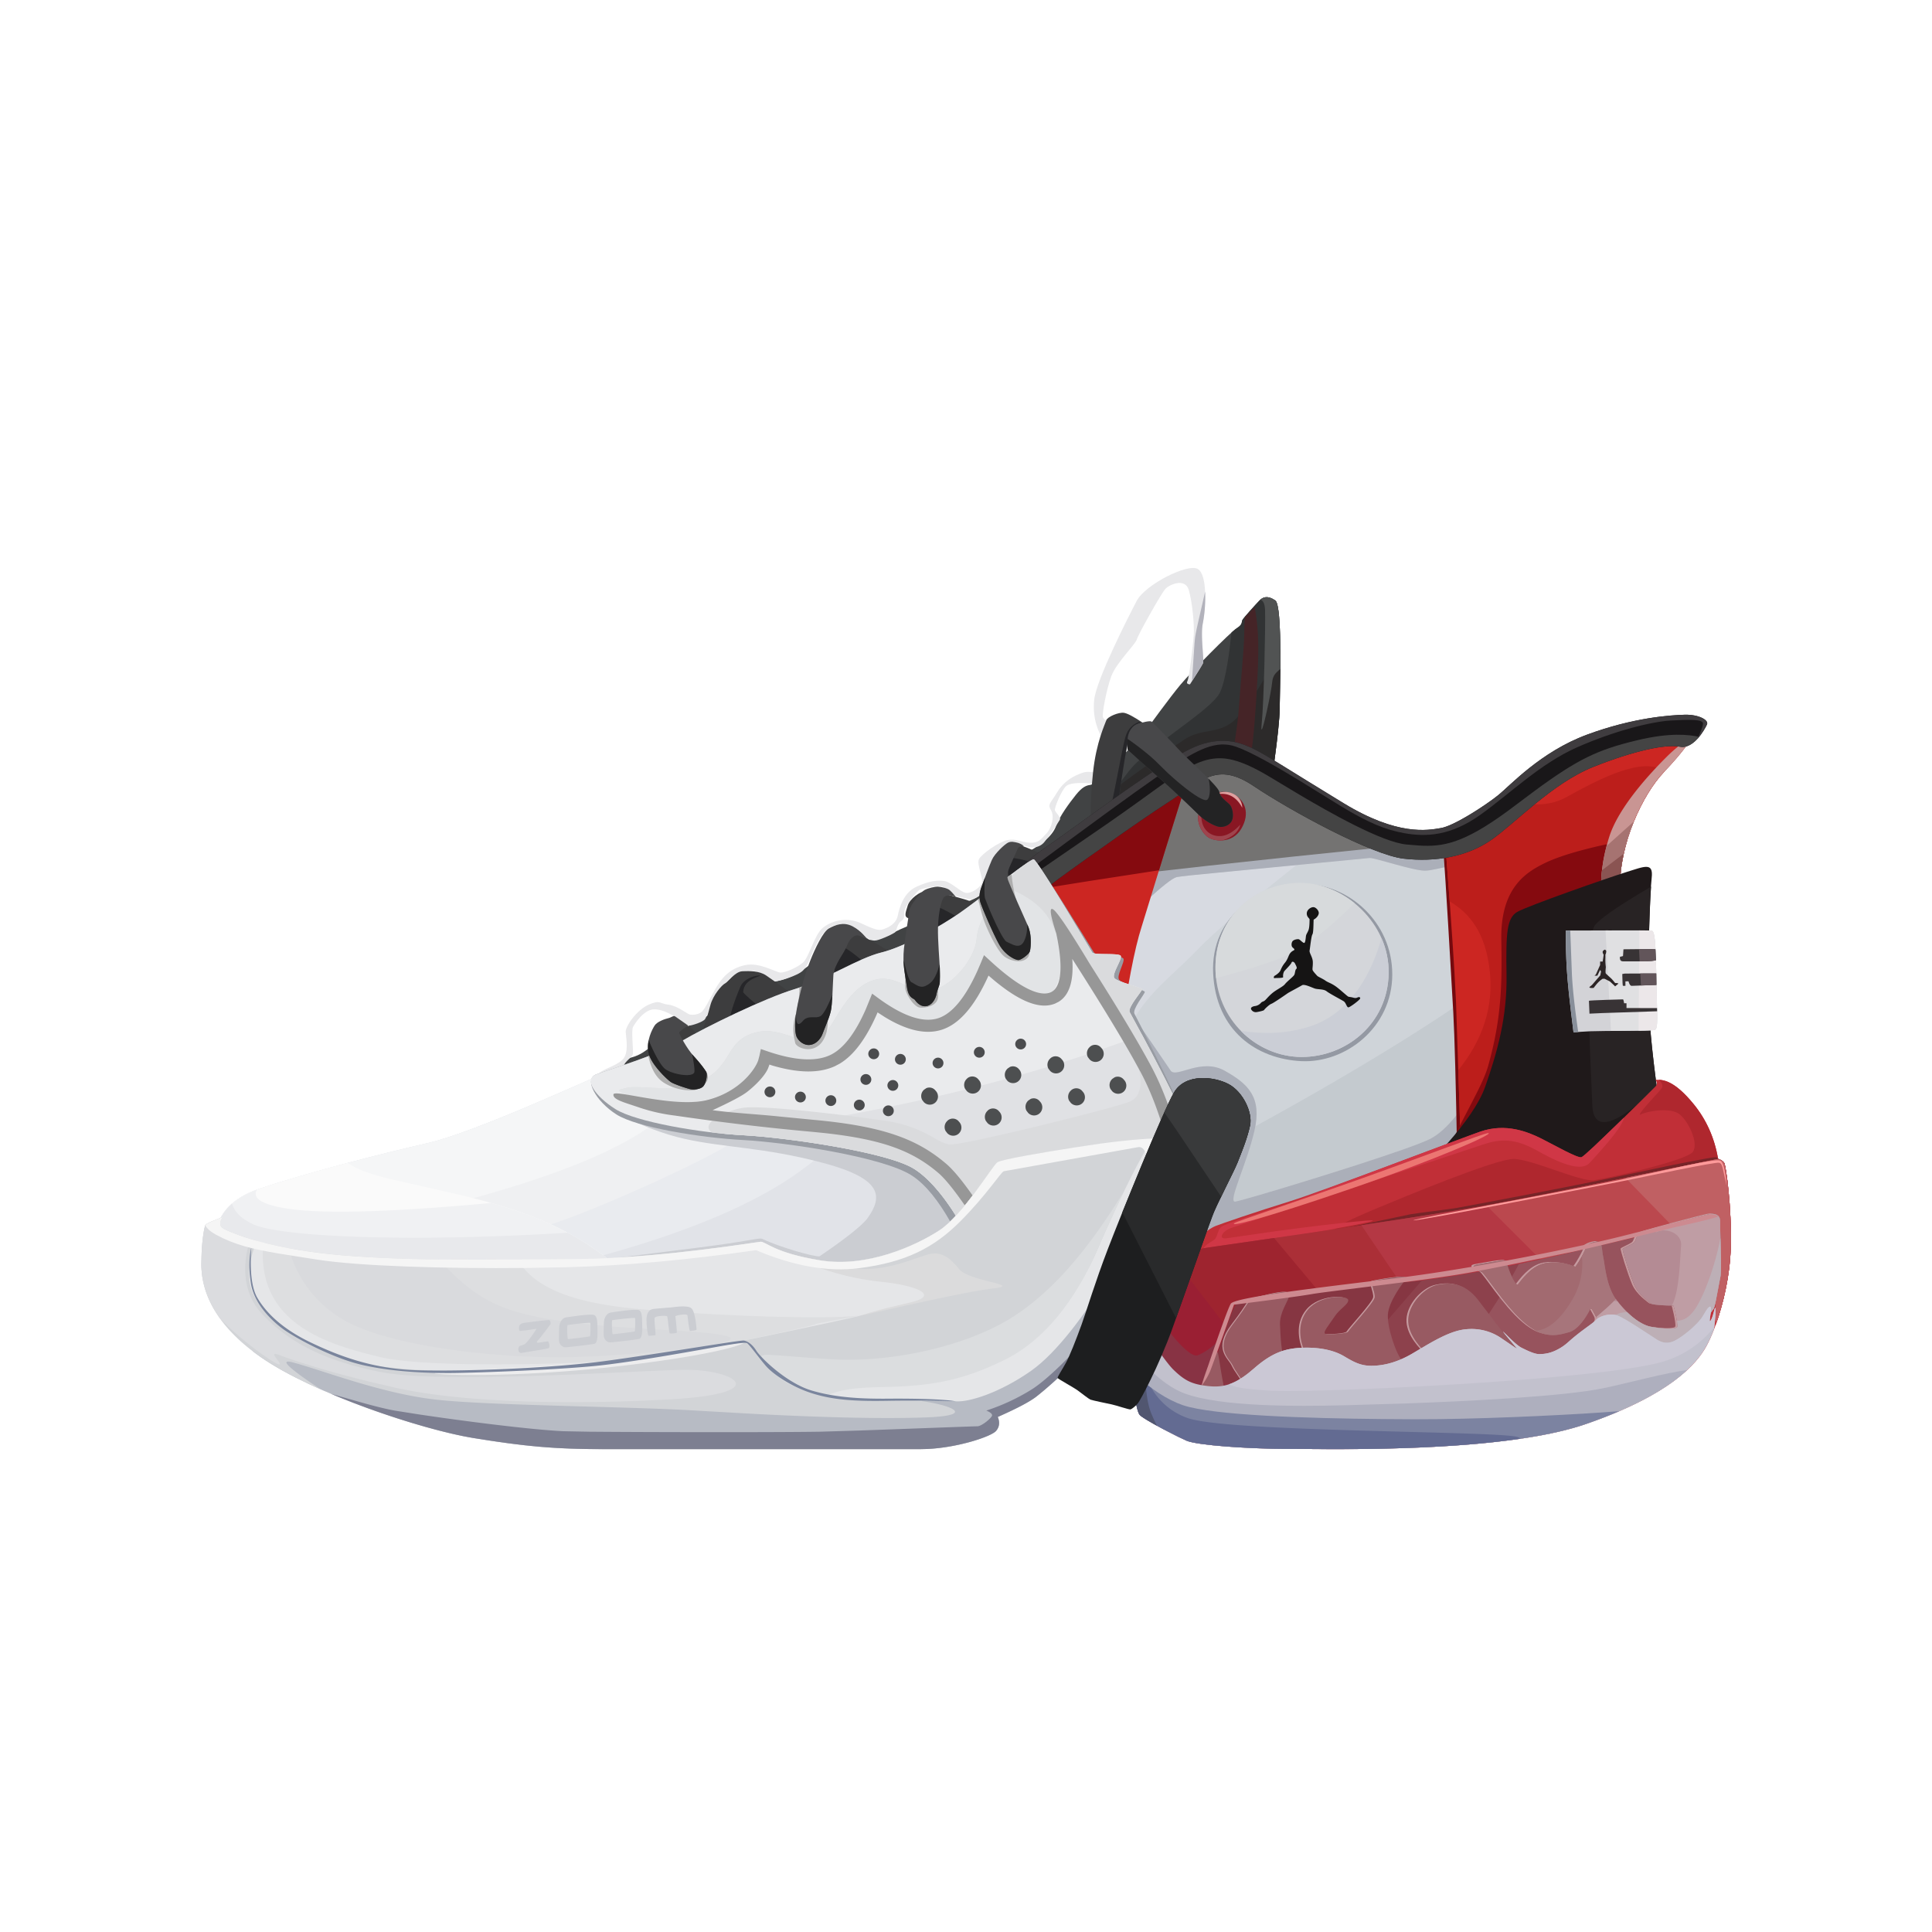 <svg width="96" height="96" xmlns="http://www.w3.org/2000/svg">
    <defs>
        <path id="a" d="M0 0h96v96H0z"/>
    </defs>
    <g fill="none" fill-rule="evenodd">
        <path d="M62.757 41.322c.44-2.368.816-5.14.829-6.076.012-.936.15-5.15-.217-5.408s-.613-.18-.786 0c-.174.18-.795.861-.85.971-.054.11.028.217-.286.411-.314.194-2.276 2.186-2.787 2.798-.511.611-1.59 2.089-1.836 2.439-.247.35-.966.989-1.546 1.574-.58.586-.92.947-1.109.972-.19.024-.397.101-.709.494-.312.393-.797 1.034-.991 1.562-.195.527-.805.938-1.261 1.202-.457.263-2.251 2.093-2.676 2.336-.424.244-3.603 1.426-4.12 1.744-.515.317-.974.333-1.486.413-.511.079-2.208.817-2.764 1.246-.555.43-1.157.728-1.768.77-.61.042-2.773 1.288-3.115 1.61-.162.154-.794.457-1.378.757-.644.33-1.245.658-1.45.8-.392.27-.554.47-1.128.625-.573.155-1.934 1.245-.958 1.36.977.114 17.175 2.064 23.295-1.686 6.12-3.75 8.658-8.545 9.097-10.914Z" fill="#414344"/>
        <path d="M62.583 29.838c.173-.18.42-.258.786 0 .232.163.262 1.904.25 3.4l-.033 2.008c-.013.936-.389 3.708-.829 6.076-.319 1.72-1.745 4.72-4.846 7.67-3.85.499-7.656-2.296-6.552-4.238 1.149-2.02 3.823-5.216 4.714-6.41.891-1.194 4.131-3.047 4.548-3.94.317-.677.477-2.138.574-2.978l.192-.162.06-.044c.314-.194.232-.3.286-.41.055-.11.676-.793.85-.972Z" fill="#313334"/>
        <path d="M63.619 32.244v.995l-.033 2.007c-.013.936-.389 3.708-.829 6.076-.143.77-.507 1.797-1.145 2.96-1.495 1.405-3.392 2.45-5.711 2.513-3.487.095-4.257-1.385-3.923-3.031 1.03-1.55 2.528-3.415 3.48-4.625l1.24-.9a97.88 97.88 0 0 1 2.145-1.488c.882-.594 1.786-.237 2.568-1.034.615-.626 1.666-2.315 2.208-3.473Z" fill="#2C2A2A"/>
        <path d="M62.662 29.768c.167-.125.393-.151.707.07.232.163.262 1.901.25 3.397l-.168.155c-.11.106-.21.239-.238.513l-.03.227c-.123.792-.506 2.48-.506 2.056l.015-.223c.114-1.136.191-4.792.169-5.633-.01-.36-.112-.499-.236-.531l.037-.031Z" fill="#515353"/>
        <path d="M62.34 30.171c.138.657.199 1.462.181 2.414-.026 1.428-.212 3.983-.317 4.617-.105.633-1.012.965-1.007.792.005-.174.317-2.057.355-2.73.038-.672.268-3.09.271-3.676.003-.39.015-.698.036-.921l.48-.496Z" fill="#452427"/>
        <path d="M59.129 34.006c.376-.589.59-.936.643-1.043.078-.16-.137-1.373 0-2.013.136-.64.25-2.391-.256-2.679-.506-.287-2.605.774-3.031 1.582-.426.808-1.996 3.904-2.113 4.902-.117.999.275 1.743.43 1.97.156.228.59 1.175.187 1.512-.402.336-.74.005-1.192.159-.451.154-.931.415-1.262.965-.332.55-.498.6-.313.897.185.296.047.877-.233 1.166-.28.29-.384.473-.824.45-.44-.021-.68-.22-1.108-.131-.429.088-1.268.686-1.409.942-.14.256.25.994.129 1.226-.122.23-.514.486-.777.456-.263-.029-.748-.555-1.095-.592-.348-.038-.707-.011-1.365.286-.66.298-.856 1.078-.935 1.455-.08.377-.435.552-.644.63-.21.078-.307.147-1.13-.25-.822-.398-1.625-.09-1.992.25-.368.34-.655 1.423-.925 1.67-.27.248-.895.52-1.13.51-.237-.01-1.045-.527-1.77-.368-.726.158-1.145.601-1.489 1.22-.344.617-.447.859-.612 1.053-.166.195-.513.214-.643.179s-.626-.442-1.067-.49c-.44-.048-.383-.256-.967 0s-1.16 1.061-1.145 1.358c.016.297.178 1.051-.163 1.382-.341.33-1.023.465-1.2.722-.178.257.015.51 0 .49-.015-.02 1.198-.638 1.26-.894.062-.256.451-.446.465-.627.015-.18-.087-1.148 0-1.318.088-.17.535-.859 1.03-.878.495-.02 1.027.344 1.317.546.29.2.372.256.47.257.099.002.674-.176.764-.321.09-.145.286-.68.362-.861.076-.182.73-1.13 1.1-1.327.37-.196.938-.292 1.185-.123.247.17.679.468.859.442.18-.026 1.1-.275 1.364-.547.264-.271.384-.737.554-1.074.17-.338.53-1.133 1.104-1.18.573-.046.989.08 1.27.382.28.303.463.426.72.377.256-.049.928-.363.954-.43.027-.067.11-.43.264-.523.155-.093.163-.199.156-.372-.006-.174.11-.424.334-.71.224-.285.407-.478.446-.485.04-.007.814-.258 1.116-.145.302.113.584.403.694.457.11.054.621.153.695.174.074.02.405-.15.437-.174.032-.024.247-.698.323-.934.077-.236.397-1.097.66-1.345.262-.249.501-.416.684-.414.182.002.771.28.85.276.079-.003.466.074.742-.276.276-.35.698-.987.76-1.097.064-.109-.227-.362-.252-.47-.024-.109.305-.946.55-1.187.247-.24 1.144-.157 1.369-.128.225.03 1.022-.46 1.098-.774.077-.315-.111-1.952-.207-2.114-.096-.161-.376-.27-.423-.425-.046-.153.175-1.385.423-2.042.248-.656 1.203-1.582 1.26-1.81.057-.228 1.223-2.307 1.425-2.52.202-.213.977-.555 1.158.053.18.61.28 1.748.25 2.215-.03.467-.226 2.142-.312 2.306-.057.109-.016.167.123.174Z" fill="#E8E8EA"/>
        <path d="M59.882 29.402a6.938 6.938 0 0 1-.11 1.548c-.137.64.078 1.853 0 2.013l-.156.27-.388.617.127-1.887c.01-.104.017-.188.025-.25.02-.175.081-.468.155-.797l.347-1.514Z" fill="#B2B2BB"/>
        <path d="M32.774 52.346c-.065-.32.029-1.565.524-1.6.494-.034.912.243 1.023.32.074.051.233.225.475.52.249-.758.416-1.304.503-1.64.13-.501.584-1.014.721-1.075.137-.06.5-.59.863-.609.362-.019.843-.023 1.182.205.338.229 1.4.985 1.716 1.254.315.27 1.622.098 1.768-.392.147-.49-.342-1.867-.354-2.391-.012-.525.836-.76 1.441-.51.606.25 1.463.758 1.904 1.12.44.36 1.722.108 1.886-.318.163-.425-1.088-1.534-1.306-1.611-.219-.077-.108-.309-.015-.624.092-.316.622-.746.999-.728.377.019 2.228.444 3.085.908.857.464 1.12.112.967-1.206-.154-1.319-.213-2.06.162-2.058.374.002 1.772.667 2.073.856.301.19 1.805-.744 1.81-1.455.005-.71-.05-1.394.111-2.93.162-1.535.611-2.426.66-2.593.047-.168.616-.409.874-.37.173.026.489.194.95.502-.307.031-.514.173-.623.426-.163.379-.76 4.098-.786 5.564-.026 1.466-8.741 6.43-9.877 7.14-1.136.708-9.848 4.439-10.86 4.63-1.013.191-1.811-1.015-1.876-1.335Z" fill="#3D3D3E"/>
        <path d="M41.851 47.029c.52.243 1.462 1.061 2.825 2.456l-.887.418c-2.157.993-5.693 2.503-7.706 3.281l.098-1.202c.005-.083.008-.16.01-.23l-.006-.187c-.077-.93.405-2.05.594-2.515.188-.465.838-.607 1.012-.574l-.269.108c-.284.124-.58.315-.592.725.173.243 2.112 1.818 2.725 2.242.455.315 1.016-.788 1.296-1.796.294-.084.54-.23.598-.426.128-.428-.227-1.53-.328-2.152.088-.23.268-.317.63-.148Zm14.894-11.114a1.32 1.32 0 0 0-.192.065.607.607 0 0 0-.222.135l-.062.067-.05.072-.046.093c-.163.379-.76 4.098-.786 5.564-.02 1.182-5.688 4.637-8.48 6.304.189-.4.223-.718.102-.957l-.184-.39c-.373-.832-.74-1.905-.475-1.881.308.027 1.365.657 1.65.833.168.104.856-.144 1.368-.555.663.295.897-.022.813-1.047l-.1-.929c-.02-.205-.033-.39-.04-.551.038-.062.083-.1.132-.108.21-.038 1.754.277 2.367.817l.142.153c.463.633 1.934-1.136 2.343-2.759.41-1.623.763-3.884.933-4.333.169-.449.507-.57.571-.61.043-.025.115-.02.216.017Z" fill="#262629"/>
        <path d="M10.742 61.724c-.01-.288-.199-1.88 2.179-2.665 2.377-.786 5.84-1.69 8.329-2.256 2.49-.567 8.558-3.434 9.24-3.654.692-.04 1.715-.255 6.772-2.222 5.057-1.968 9.058-4.047 9.882-4.488.824-.44 3.858-2.976 4.208-3.17.35-.194 8.5-5.82 9.509-5.688 1.009.132 6.16 3.558 8.255 4.006 2.096.449 3.95.003 6.44-1.804 2.491-1.806 5.07-3.176 6.513-3.274 1.442-.098 2.377-.283 2.137 0-.24.283-.502.781-1.534 1.863-1.032 1.081-2.216 3.54-2.174 5.783.042 2.242.955 11.285.932 12.048-.023.762-24.913 7.954-26.811 8.307-1.899.353-38.1.515-40.49 0-2.391-.516-3.378-2.498-3.387-2.786Z" fill="#E1E3E8"/>
        <path d="M60.86 37.58c1.01.133 6.16 3.559 8.256 4.007.22.047.436.084.651.111L54.453 55.002l-6.787-8.9c1.028-.727 2.853-2.225 3.491-2.698l3.24-2.153c2.544-1.669 5.845-3.751 6.464-3.67Z" fill="#D7DAE1"/>
        <path d="m74.217 40.66.256-.155.164 1.02c.824 5.457 1.342 13.5 1.288 15.064-.027.769-1.152 1.679-2.778 2.575l-2.386.732a640.43 640.43 0 0 1-10.706 3.147c-1.755-.666-4.429-2.506-4.642-7.111-.26-5.586 1.901-6.46 4.12-8.775 1.128-1.177 4.488-3.935 7.675-6.309.744.36 1.412.633 1.908.74 1.703.364 3.246.138 5.101-.929Z" fill="#CFD4D9"/>
        <path d="M75.925 56.59c-.027.768-1.152 1.678-2.778 2.574l-2.386.732-4.461 1.336c-2.226.658-4.391 1.284-6.245 1.81a6.882 6.882 0 0 1-3.826-3.557c.86-.609 1.839-1.21 2.891-1.786l1.936-1.022c3.616-1.929 10.823-5.997 14.321-8.932l.187 2.159c.255 3.158.39 5.848.36 6.685Z" fill="#C4CACF"/>
        <path d="M39.735 58.211c-3.85 2.776-10.943 4.948-21.28 6.518l-1.681-.046c-1.386-.047-2.323-.104-2.645-.173-2.391-.516-3.378-2.498-3.387-2.786l-.006-.292c.018-.573.26-1.737 2.185-2.373 2.377-.786 5.84-1.69 8.329-2.256 2.49-.567 8.558-3.434 9.24-3.654l.315-.03c.736-.103 2.098-.496 6.457-2.192l1.067-.423c4.546-1.833 8.05-3.656 8.815-4.065.435-.233 1.487-1.05 2.435-1.798-2.965 6.454-6.247 10.977-9.844 13.57Z" fill="#E9EBEF"/>
        <path d="M36.303 56.83c-2.18 1.323-8.565 4.099-9.746 4.217l-.862.057c-2.712.152-10.701.481-14.961.297l.002.031.02-.24c.084-.616.48-1.577 2.165-2.133 2.377-.786 5.84-1.69 8.329-2.256 2.49-.567 8.558-3.434 9.24-3.654l.315-.03.41-.076c.839-.186 2.385-.692 6.047-2.116l1.067-.423c1.212-.488 2.349-.976 3.38-1.437l-.52.914c-1.764 3.06-3.773 6.173-4.886 6.849Z" fill="#EFF0F2"/>
        <path d="M32.07 56.13c-3.301 2.215-10.342 4.245-21.122 6.089-.139-.24-.204-.422-.206-.495l-.006-.292.02-.24c.084-.616.48-1.577 2.165-2.133 2.377-.786 5.84-1.69 8.329-2.256 2.49-.567 8.558-3.434 9.24-3.654l.315-.03.408-.076c.83-.184 2.36-.682 5.966-2.084-1.34 1.899-3.029 3.775-5.108 5.17Z" fill="#F5F6F7"/>
        <path d="m84.206 36.509-.47.632c-.225.295-.548.69-1.064 1.23-1.032 1.082-2.216 3.542-2.174 5.784l.02.535c.14 2.876.933 10.8.912 11.513-.023.762-24.913 7.954-26.811 8.307l-.307.035c-1.766.145-9.375.252-17.514.284l-9.518-1.8c.348-.202 5.751-.808 8.022-1.115 2.271-.306 2.429-.429 2.602-.345.802.387 2.476.87 2.813.86 1.267-.857 2.147-1.554 2.4-1.911.758-1.074.728-1.95-2.225-2.735-2.953-.785-4.871-.746-6.878-1.194-2.006-.447-4.684-1.786-4.362-2.427.322-.64 22.411-8.881 23.187-8.27.776.61 4.963 6.76 5.336 7.316.294.372 1.51-.662 2.686 0 1.175.662 1.853 1.313 1.472 2.978-.38 1.665-1.343 3.57-.952 3.522l.351-.087c1.635-.446 8.234-2.469 9.334-3.032.818-.418 1.72-1.545 2.705-3.38l-.363-4.983c-.221-2.898-.372-4.514-.451-4.846-.176-.735-1.537-.11-2.162-.117-.625-.008-2.468-.643-2.739-.63l-6.882.655c-1.462.146-2.605.266-2.714.296-.213.059-.73.466-1.554 1.224l-3.51-2.895 1.7-1.118c2.414-1.568 5.201-3.288 5.765-3.214 1.009.132 6.16 3.558 8.255 4.006 1.965.42 3.717.055 5.98-1.48l.46-.324c2.491-1.806 5.07-3.176 6.513-3.274l1.62-.138c.439-.03.645-.013.517.138Z" fill="#CBCDD2"/>
        <path d="m84.206 36.509-.47.632-.261.33c-.2.245-.46.54-.803.9-1.032 1.082-2.216 3.542-2.174 5.784l.02.535.062 1.029c.185 2.71.628 7.367.79 9.46-.417.551-.85 1.116-1.3 1.691-3.995 1.52-15.834 5.013-21.898 6.703L46.891 47.508l1.276-.424c2.59-.847 4.456-1.362 4.672-1.192.776.61 4.963 6.76 5.336 7.316.294.372 1.51-.662 2.686 0 1.175.662 1.853 1.313 1.472 2.978-.38 1.665-1.343 3.57-.952 3.522l.351-.087.87-.248c2.393-.7 7.508-2.294 8.464-2.784.818-.418 1.72-1.545 2.705-3.38l-.363-4.983-.292-3.525c-.069-.724-.122-1.165-.159-1.321-.176-.735-1.537-.11-2.162-.117-.625-.008-2.468-.643-2.739-.63l-8.854.858c-.42.046-.692.08-.742.093-.213.059-.73.466-1.554 1.224l-3.51-2.895 1.7-1.118 1.05-.675c2.115-1.348 4.232-2.602 4.715-2.54 1.009.133 6.16 3.559 8.255 4.007 1.965.42 3.717.055 5.98-1.48l.46-.324c2.491-1.806 5.07-3.176 6.513-3.274l1.62-.138.284-.013c.237 0 .33.038.233.151Z" fill="#ABAFB9"/>
        <path d="M60.86 37.58c.921.121 5.962 3.634 8.312 4.475-6.9.703-12.132 1.278-15.698 1.725-.35.044-1.214-.012-2.594-.167l.345-.26 3.173-2.102c2.543-1.669 5.844-3.751 6.463-3.67Z" fill="#747372"/>
        <path d="M71.733 42.42c.08 1.007.377 6.035.479 7.874.067 1.226.132 3.618.194 7.178l1.45-2.47-1.644-12.9c-.305-.13-.465-.025-.479.318Z" fill="#75090E"/>
        <path d="m84.206 36.509-.47.632c-.225.295-.548.69-1.064 1.23-1.032 1.082-2.216 3.542-2.174 5.784l.02.535c.14 2.876.933 10.8.912 11.513-.009.302-3.925 1.614-8.767 3.11l-.314-9.518-.083-1.57c-.093-1.533-.25-3.733-.471-6.6 1.027-.21 2.09-.697 3.3-1.518l.462-.324c2.49-1.806 5.07-3.176 6.512-3.274l1.62-.138c.439-.03.645-.013.517.138Zm-26.301 5.71-1.182 3.841c-.346 1.077-.705 2.937-1.077 5.58L49.759 44.5l1.284-1.009c.1-.076.181-.136.24-.176l3.742-2.473c1.411-.918 2.96-1.894 4.122-2.537l-.422 1.287c-.256.804-.543 1.727-.82 2.629Z" fill="#CC2622"/>
        <path d="m80.498 44.155.02.535.06 1.002c.23 3.387.87 9.87.852 10.51-.009.303-3.925 1.615-8.767 3.111l-.203-6.135c1.23-1.522 1.753-3.159 1.567-4.91-.204-1.916-.998-2.894-1.992-3.475l-.24-3.167c1.027-.212 2.09-.698 3.3-1.519l.511-.358c.156.264 1.315.362 2.188-.12 1.79-.99 3.858-2.048 4.924-1.306l-.046.049c-1.032 1.081-2.216 3.54-2.174 5.783Z" fill="#BC1E1B"/>
        <path d="m80.498 44.155.02.535.06 1.002c.23 3.387.87 9.87.852 10.51-.007.242-6.197 1.867-9.673 2.977-.06-.806-.006-1.434.165-1.884.538-1.418 1.72-3.252 2.019-4.314.664-2.351.7-4.03.658-6.278-.048-2.583 1.23-3.356 2.135-3.803.808-.4 2.182-.786 4.125-1.16-.234.784-.376 1.614-.36 2.415Zm-21.351-5.851-.422 1.287-.82 2.629-.313 1.023-3.387.522c-1.247.198-2.72.436-4.42.714l1.258-.989.24-.176 3.742-2.473 1.231-.792a59.452 59.452 0 0 1 2.89-1.745Z" fill="#850A0F"/>
        <path d="m84.183 36.545-.447.596-.261.33c-.2.245-.46.54-.803.9-1.03 1.081-2.214 3.537-2.174 5.778l-.266.205c-.35.254-.654.407-.664.18l-.01-.296c-.011-.531.02-1.447.406-2.661.471-1.484 2.046-3.173 2.879-3.998a6.824 6.824 0 0 1 1.34-1.034Z" fill="#C99593"/>
        <path d="m80.498 44.15-.266.204c-.35.254-.654.407-.664.18l-.01-.296.002-.41c.013-.388.06-.889.196-1.487l.078-.309 1.35-1.21c-.42 1.03-.706 2.206-.686 3.327Z" fill="#A67371"/>
        <path d="m80.498 44.15-.266.204c-.35.254-.654.407-.664.18l-.01-.296.002-.41.022-.375.02-.21 1.081-.823a7.487 7.487 0 0 0-.185 1.73Z" fill="#8A5452"/>
        <path d="m19.474 58.603 3.121.709c3.211.755 6.064 1.662 8.74 4.22.428.41.85.844 1.264 1.303l-8.888-.03c-5.034-.045-8.858-.14-9.582-.295-2.391-.516-3.378-2.498-3.387-2.786l-.006-.292c.018-.573.26-1.737 2.185-2.373a80.523 80.523 0 0 1 4.37-1.276c.397.3 1.126.574 2.183.82Z" fill="#FAFAFA"/>
        <path d="M13.969 60.003c1.684.336 5.162.26 10.433-.228 2.492.7 4.77 1.69 6.932 3.756.357.341.709.7 1.056 1.074-.21.076-.453.151-.724.227l-7.955-.028-4.248-.055c-2.846-.053-4.833-.131-5.334-.24-2.391-.515-3.378-2.497-3.387-2.785l-.006-.292c.017-.557.247-1.674 2.03-2.32-.203.352.059.663 1.203.891Z" fill="#F0F1F3"/>
        <path d="M12.562 60.825c1.363.649 7.906.91 15.642.428a14.165 14.165 0 0 1 3.13 2.278c.357.341.709.7 1.056 1.074-.21.076-.453.151-.724.227l-7.955-.028-4.248-.055-3.035-.079c-1.195-.043-2.004-.097-2.3-.16-2.39-.516-3.377-2.498-3.386-2.786l-.006-.292c.01-.34.1-.89.576-1.413l.213-.208c.137.4.426.723 1.037 1.014Z" fill="#E8E9EC"/>
        <path d="M51.903 44.203c.22-.23 4.552-3.317 6.183-4.367 1.631-1.05 2.374-2.01 4.205-.78 1.831 1.23 5.867 3.426 7.459 3.61 1.592.183 3.153-.103 4.342-.926 1.189-.823 3.038-2.82 5.077-3.633 2.039-.814 3.613-1.14 4.305-1.003.69.139 1.25-.892 1.346-1.109.096-.216-.415-.5-1.115-.48-.7.02-2.537.136-4.847.99-2.31.854-3.81 2.524-4.426 3.017-.616.493-2.165 1.51-2.829 1.623-.663.113-2.151.405-4.845-1.236-2.694-1.64-3.782-2.363-4.467-2.698-.685-.335-1.686-.7-3.144 0-1.46.7-5.907 4.01-6.91 4.701-1.005.692-1.32.978-1.357 1.15-.036.17.803 1.371 1.023 1.14Z" fill="#191719"/>
        <path d="M81.345 36.784c1.644-.394 2.57-.282 3.084-.17-.245.297-.581.565-.955.49-.692-.138-2.266.19-4.305 1.003-2.04.813-3.888 2.81-5.077 3.633-1.19.823-2.75 1.11-4.342.926-1.592-.184-5.628-2.38-7.459-3.61-1.734-1.166-2.492-.365-3.954.615l-.976.644c-1.924 1.298-5.265 3.686-5.458 3.888-.131.137-.482-.233-.736-.592.495-.418 3.315-2.264 5.364-3.747l1.106-.798c1.321-.944 2.091-1.401 3.015-1.389.84.012 1.796.535 2.5.96l1.447.868c1.383.818 4.053 2.344 5.292 2.458l.615.05c1.188.074 2.204-.093 4.416-1.716l1.32-.988c2.173-1.601 3.145-2.054 5.103-2.525Z" fill="#444"/>
        <path d="M83.705 35.515c.7-.02 1.211.264 1.115.48-.05.112-.224.443-.476.717.178-.375.27-.625.276-.753.01-.223-.653-.207-1.596-.157-.943.05-2.817.517-4.655 1.33-1.839.813-3.324 2.294-4.803 3.35-1.48 1.058-2.701 1.111-3.782.919-.982-.175-1.832-.545-3.155-1.343l-2.105-1.3c-1.176-.714-2.368-1.396-3.111-1.656-.967-.338-1.88.118-3.317 1.084l-.703.48c-1.105.765-3.24 2.322-6.403 4.67-.075-.13-.119-.233-.11-.275.033-.155.297-.406 1.099-.97l.681-.478c1.483-1.06 5.181-3.776 6.487-4.402 1.346-.646 2.303-.385 2.98-.077l.164.077c.685.335 1.773 1.058 4.467 2.698s4.182 1.35 4.845 1.236c.597-.101 1.912-.936 2.618-1.461l.21-.162c.617-.493 2.117-2.163 4.427-3.017 2.31-.854 4.147-.97 4.847-.99Z" fill="#3F3C3F"/>
        <path d="M64.65 52.727c2.217.112 4.53-1.682 4.531-4.304 0-2.622-2.185-4.5-4.394-4.5s-4.642 1.593-4.506 4.44c.136 2.845 2.15 4.251 4.368 4.364Z" fill="#9499A3"/>
        <path d="M64.68 52.52c2.209 0 4.273-1.646 4.321-4.147.048-2.501-2.185-4.5-4.394-4.5s-4.225 1.654-4.211 4.233c.014 2.58 2.075 4.414 4.284 4.414Z" fill="#D4D6DA"/>
        <path d="M68.645 46.612c.237.54.368 1.135.356 1.76-.048 2.502-2.112 4.148-4.321 4.148-1.134 0-2.229-.483-3.028-1.302 1.012.161 2.237.186 3.497-.236 2.102-.704 3.058-2.879 3.443-4.184l.053-.186Z" fill="#CBCED6"/>
        <path d="M64.607 43.873c.957 0 1.918.375 2.697 1.003-1.42 1.424-2.647 2.335-3.683 2.735-.818.317-1.883.647-3.195.992a4.31 4.31 0 0 1-.03-.497c-.014-2.58 2.002-4.233 4.211-4.233Z" fill="#D7DADC"/>
        <path d="M65.274 45.695c.101-.047.23-.167.253-.302.023-.134-.134-.305-.253-.317-.12-.012-.338.117-.341.31-.003.19.143.24.14.309-.004.068 0 .383-.054.52-.052.138-.117.202-.129.31-.012.109-.027.302-.078.326-.051.024-.204-.148-.264-.175-.06-.027-.263.009-.325.096-.062.088-.06.243 0 .3.06.058.15.111.05.158a.45.45 0 0 0-.215.217c-.05.098-.092.248-.208.389-.116.14-.17.256-.226.385-.056.128-.256.25-.29.266-.035.014-.067.13 0 .116.066-.013.444.006.425-.055a.472.472 0 0 1 .047-.276c.039-.06.342-.349.368-.436.027-.088.132-.045.175.043.043.089.126.223.063.266-.063.043-.056.22-.104.303-.047.081-.355.32-.458.452-.103.133-.423.272-.636.452-.213.18-.324.345-.4.387-.076.042-.11.032-.173.108a.476.476 0 0 1-.293.145c-.124.02-.244.084-.16.192a.256.256 0 0 0 .247.107c.065-.008.358-.065.38-.107.02-.042.258-.272.363-.307.106-.035.765-.493.809-.525.043-.033.6-.327.712-.396.112-.069.467.106.628.162.162.055.442.018.594.139.151.12.736.423.85.498.112.075.148.303.23.3.083-.004.563-.365.583-.437.02-.071-.053-.093-.134-.052-.081.042-.161.021-.235 0-.074-.021-.158-.026-.214-.042-.055-.017-.436-.382-.662-.534-.226-.151-.362-.177-.475-.26-.113-.085-.378-.2-.414-.243-.037-.043-.206-.217-.227-.287-.021-.071.018-.18.01-.411-.009-.232-.184-.442-.16-.56.023-.116.082-.71.138-.796.057-.085.051-.508.063-.738Z" fill="#151414"/>
        <path d="M48.498 63.532c-.625-1.704-1.756-4.187-3.185-5.118-1.428-.932-6.262-1.652-8.377-1.766-2.114-.113-5.294-.626-6.307-1.272-1.013-.646-1.637-1.752-1.004-1.99.634-.239 3.078-.968 4.25-1.657 1.172-.689 4.112-2.13 5.643-2.59 1.531-.461 3.1-1.522 4.281-1.812 1.182-.291 2.946-1.318 3.847-1.933.9-.614 3.533-2.732 3.72-2.69.187.04 2.92 4.511 3.013 4.66.094.149 1.366.105 1.444.27.08.165-.367.86-.212 1.053.156.193 1.263.515 1.274.599.011.084-.637.864-.514 1.091.123.227 3.035 5.835 3.32 7.406.189 1.047.145 2.36-.133 3.937-6.956 2.344-10.643 2.948-11.06 1.812Z" fill="#989CA3"/>
        <path d="M48.725 62.903c-.625-1.703-1.967-3.998-3.32-4.833-1.354-.836-6.35-1.547-8.464-1.66-2.115-.114-5.358-.659-6.371-1.305-1.014-.645-1.578-1.48-.945-1.72.634-.238 3.078-.967 4.25-1.656 1.172-.689 4.112-2.13 5.643-2.59 1.531-.461 3.1-1.522 4.281-1.812 1.182-.291 2.946-1.318 3.847-1.933.9-.614 3.533-2.732 3.72-2.69.187.04 2.81 4.474 2.903 4.623.094.148 1.344.007 1.423.172.079.166-.472.911-.316 1.104.156.193 1.366.464 1.378.548.011.084-.741.916-.618 1.143.123.227 3.27 5.918 3.554 7.489.19 1.047.146 2.36-.132 3.937-6.805 1.924-10.416 2.319-10.833 1.183Z" fill="#EAEBED"/>
        <path d="M59.69 57.783c.19 1.047.146 2.36-.132 3.937l-1.277.353c-5.98 1.616-9.166 1.892-9.556.83-.625-1.703-1.967-3.998-3.32-4.833-1.283-.792-5.834-1.472-8.107-1.638l-.357-.023a22.72 22.72 0 0 1-.992-.076l1.102-.135c4.834-.623 12.596-2.05 19.689-4.789l.61 1.153c.962 1.84 2.17 4.275 2.34 5.22Z" fill="#E0E1E4"/>
        <path d="M51.366 42.703c.187.042 2.81 4.475 2.903 4.624.094.148 1.344.007 1.423.172.079.166-.472.911-.316 1.104.156.193 1.366.464 1.378.548.011.084-.741.916-.618 1.143l.97 1.802c.988 1.87 2.398 4.66 2.584 5.687.19 1.047.146 2.36-.132 3.937l-1.277.353c-5.98 1.616-9.166 1.892-9.556.83-.625-1.703-1.967-3.998-3.32-4.833-1.283-.792-5.834-1.472-8.107-1.638l-.357-.023a24.784 24.784 0 0 1-1.574-.14c-.644-.477.806-1.125 1.595-1.227.992-.127 5.055.36 7.016.647 1.96.287 2.575 1.112 3.212 1.177.637.064 7.917-1.746 8.893-2.106.91-.337.576-1.675.252-2.3l-2.989-4.984a9.3 9.3 0 0 0-.171-.271c-.292-.43-.388 2.113-1.268 2.361-.88.248-2.66-1.6-2.897-1.566-.236.033-1.403 2.614-2.525 2.96-1.122.345-2.646-.912-2.817-1.037-.172-.124-.291.384-1.101 1.718-.757 1.245-2.639 1.353-3.516 1.194l-.172-.037c-.775-.206-.875-.03-1.917.903s-2.584 1.192-3.87 1.059c-1.284-.134-2.608-.52-2.263-.624l.287-.074c.734-.183 2.499.345 3.89-.426 1.391-.771 1.064-1.859 2.426-2.298 1.363-.44 2.505.735 3.219.343.714-.391 1.208-2.299 2.539-2.894 1.33-.594 2.118.771 3.223.407 1.105-.365 2.053-1.683 2.118-2.554.08-1.066 1.048-2.07 1.178-2.482l.772-.885c.47-.345.82-.584.885-.57Z" fill="#DADBDD"/>
        <path d="m52.37 46.136.559 1.383-.188.686c-.17.594-.411 1.242-.834 1.361-.88.248-2.66-1.6-2.897-1.566-.236.033-1.403 2.614-2.525 2.96-1.122.345-2.646-.912-2.817-1.037-.172-.124-.291.384-1.101 1.718-.757 1.245-2.639 1.353-3.516 1.194l-.172-.037c-.775-.206-.875-.03-1.917.903s-2.584 1.192-3.87 1.059c-1.284-.134-2.608-.52-2.263-.624l.287-.074c.734-.183 2.499.345 3.89-.426 1.391-.771 1.064-1.859 2.426-2.298 1.363-.44 2.505.735 3.219.343.714-.391 1.208-2.299 2.539-2.894 1.33-.594 2.118.771 3.223.407 1.02-.337 1.906-1.486 2.088-2.346l.03-.208c.08-1.066 1.048-2.07 1.178-2.482l.1-.115c1.322.433 2.176 1.13 2.56 2.093Z" fill="#E2E4E6"/>
        <path d="M33.772 51.788c.67.64 1.108 1.129 1.314 1.465.221.361.034.667-.563.917a2.515 2.515 0 0 1-1.502-.35c-.394-.233-.662-.68-.803-1.338l.72-.293c.231-.1.45-.2.645-.3l.189-.101Zm7.161-3.214c-.021.267-.028.59-.02.971.293.91.293 1.62 0 2.127-.438.761-1.347.406-1.401.148l-.055-.273a2.262 2.262 0 0 1 .055-1.04c.11-.364.229-1.029.206-1.438.322-.11.596-.214.822-.312l.393-.183Zm5.31-2.318.213-.12.144 2.784c.012.318.014.527.008.625-.028.447-.634.554-.905.52-.27-.033-.644-.584-.71-.9-.04-.19-.005-.964.106-2.322.384-.177.775-.38 1.144-.587Zm4.02-2.82c.058.606.172 1.15.342 1.631l.171.502c.26.794.505 1.72.308 1.988-.24.326-.827.225-1.168-.021-.341-.246-.835-1.266-1.03-1.816-.119-.334-.202-.738-.284-1.029l1.66-1.256Z" fill="#AEAEAE"/>
        <path d="m49.118 48.474-.013.033c-.672 1.484-1.43 2.374-2.3 2.657-.796.258-1.74.042-2.835-.624l-.366-.236-.028.074c-.537 1.226-1.149 2.053-1.85 2.474l-.238.125c-.791.364-1.83.347-3.117-.033l-.137-.046-.072.193c-.177.404-.673.884-1.055 1.177-.256.195-.822.494-1.7.897 1.142.151 2.195.196 3.314.313l1.671.163c3.533.318 5.2.973 6.624 2.187.601.511 1.505 1.758 2.735 3.76l.29.476-.514.31-.518-.844c-1.079-1.73-1.88-2.818-2.382-3.246-1.248-1.063-2.694-1.664-5.705-1.988l-.584-.058c-2.227-.2-4.5-.47-6.82-.808a8.885 8.885 0 0 1-1.734-.391c-.756-.262-1.34-.395-1.302-.66.039-.264 3.002.684 4.633.286 1.63-.399 2.41-1.53 2.56-1.976l.061-.23.07-.333.321.11c1.36.466 2.396.524 3.11.196.648-.297 1.252-1.064 1.795-2.31l.304-.749.314.23c1.246.912 2.237 1.228 2.97.99.68-.22 1.337-1 1.946-2.351l.165-.383.164-.398.317.291c1.406 1.295 2.42 1.79 2.985 1.56.488-.2.64-1.041.36-2.57l-.072-.365c-.308-.94-.356-1.334-.143-1.182.212.153.815 1.052 1.806 2.696 1.396 2.196 2.412 3.89 3.051 5.087.72 1.347 1.286 3.023 1.7 5.025l.148.767-.59.106c-.413-2.288-1.01-4.16-1.787-5.616l-.379-.689c-.624-1.107-1.498-2.546-2.622-4.316l-.389-.609.005.053c.065 1.062-.153 1.761-.69 2.083l-.171.085c-.747.304-1.74-.092-3.011-1.142l-.295-.251Z" fill="#979797" fill-rule="nonzero"/>
        <path d="M47.089 55.679c.157-.14.399-.126.54.031l.03.035a.407.407 0 0 1-.588.563l-.085-.111a.415.415 0 0 1 .06-.474Zm1.999-.504c.158-.14.399-.126.54.032l.03.034a.407.407 0 0 1-.588.563l-.085-.11a.415.415 0 0 1 .06-.474Zm2.123-.569a.382.382 0 0 1 .437.097l.03.035a.407.407 0 0 1-.588.563l-.085-.111a.415.415 0 0 1 .06-.474l.029-.03Zm2.016-.433c.157-.14.399-.127.54.03l.03.036a.407.407 0 0 1-.588.563l-.086-.112a.415.415 0 0 1 .06-.473Zm-7.199-.103a.382.382 0 0 1 .437.097l.03.035a.407.407 0 0 1-.588.563l-.085-.111a.415.415 0 0 1 .06-.474l.029-.03Zm9.36-.54a.382.382 0 0 1 .436.096l.03.035a.407.407 0 0 1-.588.563l-.085-.111a.415.415 0 0 1 .06-.474l.029-.03Zm-7.329.056c.158-.14.4-.126.54.031l.03.035a.407.407 0 0 1-.588.563l-.085-.111a.415.415 0 0 1 .06-.474Zm2.124-.57a.382.382 0 0 1 .436.098l.03.035a.407.407 0 0 1-.587.562l-.086-.11a.415.415 0 0 1 .06-.474l.029-.031Zm2.015-.433c.157-.14.399-.126.54.032l.03.034a.407.407 0 0 1-.588.563l-.085-.111a.415.415 0 0 1 .06-.474Zm1.963-.57c.157-.14.399-.126.539.032l.031.034a.407.407 0 0 1-.588.563l-.086-.111a.415.415 0 0 1 .06-.474Z" fill="#4D4F50"/>
        <path d="m46.422 52.632-.004.003a.262.262 0 0 0 .002.375l.002.002a.27.27 0 0 0 .379-.002.265.265 0 0 0 .001-.375l-.001-.001a.269.269 0 0 0-.38-.002ZM48.473 52.098l-.004.004a.262.262 0 0 0 .002.374l.002.003a.27.27 0 0 0 .379-.003.265.265 0 0 0 .001-.374l-.001-.002a.269.269 0 0 0-.38-.002ZM50.529 51.688l-.004.004a.262.262 0 0 0 .002.375l.002.002a.27.27 0 0 0 .379-.002.265.265 0 0 0 .001-.375l-.001-.002a.269.269 0 0 0-.379-.002ZM43.954 55.005l-.004.003a.262.262 0 0 0 .002.375l.002.002a.27.27 0 0 0 .379-.002.265.265 0 0 0 .001-.375l-.001-.001a.269.269 0 0 0-.38-.002ZM44.177 53.744l-.003.003a.262.262 0 0 0 .001.375l.002.002a.27.27 0 0 0 .38-.002.265.265 0 0 0 0-.375v-.001a.269.269 0 0 0-.38-.002ZM44.552 52.447l-.004.004a.262.262 0 0 0 .002.374l.002.003a.27.27 0 0 0 .379-.003.265.265 0 0 0 .001-.374l-.001-.002a.269.269 0 0 0-.38-.002ZM42.51 54.719l-.004.003a.262.262 0 0 0 .002.375l.002.002a.27.27 0 0 0 .379-.002.265.265 0 0 0 .001-.375l-.001-.001a.269.269 0 0 0-.38-.002ZM41.097 54.499l-.004.004a.262.262 0 0 0 .002.374l.002.002a.27.27 0 0 0 .379-.002.265.265 0 0 0 .001-.374l-.001-.002a.269.269 0 0 0-.379-.002ZM39.584 54.322l-.003.004a.262.262 0 0 0 .001.374l.002.002a.27.27 0 0 0 .38-.002.265.265 0 0 0 0-.374v-.002a.269.269 0 0 0-.38-.002ZM38.07 54.064l-.004.004a.262.262 0 0 0 .001.374l.003.002a.27.27 0 0 0 .378-.002.265.265 0 0 0 .002-.374l-.002-.002a.269.269 0 0 0-.378-.002ZM42.837 53.448l-.003.003a.262.262 0 0 0 .001.375l.002.002a.27.27 0 0 0 .38-.002.265.265 0 0 0 0-.375v-.001a.269.269 0 0 0-.38-.002ZM43.227 52.173l-.003.004a.262.262 0 0 0 .001.375l.002.002a.27.27 0 0 0 .38-.002.265.265 0 0 0 0-.375v-.002a.269.269 0 0 0-.38-.002Z" fill="#4B4C4E"/>
        <path d="M61.68 41.177c.46-.786.145-1.396-.291-1.655-.437-.26-1.074-.31-1.605.412-.53.722-.098 1.382.19 1.628.288.247 1.245.401 1.706-.385Z" fill="#891723"/>
        <path d="M59.679 40.097c-.016.276.001.528.052.757.09.404.434.712.912.69.318-.013.647-.203.988-.57a.978.978 0 0 1-.197.375c-.106.134-.376.33-.711.412-.32.016-.611-.08-.749-.199-.194-.166-.455-.522-.44-.958a4.71 4.71 0 0 0 .121-.454l.056-.108-.032.055Z" fill="#9E444D"/>
        <path d="M61.727 40.136a.775.775 0 0 0-.464-.698c-.291-.141-.636-.113-1.033.084.345-.104.64-.104.884 0 .245.103.45.308.613.614Z" fill="#E0A0A0"/>
        <path d="M33.55 50.507c.058.042.273.193.646.452-.292.186-.44.302-.445.35-.008.073.38.802.718 1.168.338.367.525.631.617.776.091.144-.011.607-.156.742-.144.136-.463.166-.648.122-.185-.044-.772-.237-.944-.348-.172-.112-1.015-.894-1.12-1.482-.105-.588.187-1.135.31-1.328.122-.192.5-.325.675-.365.176-.04.26-.15.346-.087Zm8.82-4.475c.468.246.618.551.768.638.15.088-.373-.196-.545-.193-.172.002-.388.189-.513.529s-.634.936-.67 1.448c-.034.512-.047 1.45-.133 1.81-.086.36-.354.951-.402 1.098-.048.147-.242.492-.592.554-.35.063-.63-.221-.707-.416-.078-.194-.118-.778.072-1.653s.378-1.52.61-2.108c.233-.587.634-1.449.936-1.61.302-.16.708-.343 1.176-.097Zm4.238-1.974c.158.005.476.08.582.174.072.063.175.173.312.331-.273-.096-.466-.095-.58.004-.17.148-.299.897-.314 1.525-.015.628.077 1.64.09 2.012.013.37.003.544 0 .702-.003.159-.139.415-.158.561-.02.147-.146.51-.437.609-.291.098-.526-.116-.652-.304-.163-.108-.323-.139-.402-.71-.08-.572-.21-1.087-.132-1.832.08-.746.246-1.618.262-1.868.017-.25.563-.926.75-1.03.188-.103.521-.18.679-.174Zm3.944-2.185c.094.021.204.075.328.16-.147.016-.236.038-.267.068-.045.045-.23.504-.4.872-.17.367-.18.576-.13.74.049.163.853 1.99.957 2.208.104.22.162.448.173.707.011.259 0 .532-.046.658-.046.127-.407.407-.554.417-.146.01-.648-.224-.946-.74-.298-.516-.914-1.953-.963-2.162-.05-.21-.054-.413.071-.744.126-.33.357-.982.509-1.324.152-.342.639-.778.799-.86.16-.083.328-.033.469 0Zm6.62-6.034.042.012c.078.047 1.227 1.24 1.48 1.52.25.282 1.829 1.678 1.888 1.976.06.298.391.487.527.64.136.151.23.605.073.845-.158.24-.481.292-.67.24-.187-.052-.623-.253-.979-.617-.356-.365-1.735-1.646-1.912-1.782-.117-.09-.647-.564-1.59-1.422-.018-.084-.018-.262 0-.533.029-.408.27-.678.495-.75.224-.072.61-.165.688-.117Z" fill="#48484A"/>
        <path d="m32.205 51.858.023-.174.201.449c.193.405.436.843.624.986.356.27 1.422.453 1.452.134.013-.143-.024-.43-.112-.864l.076.088c.338.367.525.631.617.776.091.144-.011.607-.156.742-.144.136-.463.166-.648.122-.185-.044-.772-.237-.944-.348-.172-.112-1.015-.894-1.12-1.482a1.523 1.523 0 0 1-.013-.429Zm9.072-1.594a3.455 3.455 0 0 1-.109.35l-.293.748c-.048.147-.242.492-.592.554-.35.063-.63-.221-.707-.416-.06-.151-.098-.54-.022-1.118v.098c0 .337.067.57.34.25.273-.318.616-.088.877-.242.16-.094.387-.55.591-1.063l-.033.48c-.014.145-.03.27-.052.36Zm3.622-2.455-.002-.127.114.464c.108.404.201.624.279.66.204.097.42.319.705.18.229-.11.417-.246.599-.76l.095-.308.009.186.007.362c0 .145-.005.245-.007.34-.003.119-.08.293-.126.434l-.032.127c-.02.147-.146.51-.437.609-.291.098-.526-.116-.652-.304l-.12-.076c-.099-.068-.188-.166-.25-.444l-.146-.944a5.29 5.29 0 0 1-.036-.4Zm4.044-4.202c-.038.568-.034.918.01 1.051l.173.44c.26.619.72 1.628.9 1.701l.276.13c.201.086.42.128.564-.13.146-.263.179-.595.178-.868.1.21.158.438.17.697.01.259-.002.532-.047.658-.046.127-.407.407-.554.417-.146.01-.648-.224-.946-.74-.298-.516-.914-1.953-.963-2.162-.05-.21-.054-.413.071-.744l.168-.45Zm7.089-6.89.1.068c.513.364.939.704 1.278 1.021l.563.552c.72.677 1.789 1.52 2.006 1.385.141-.088.186-.546.076-1.048l.258.275c.114.127.2.235.242.311l.027.066c.06.298.391.487.527.64.136.151.23.605.073.845-.158.24-.481.292-.67.24-.187-.052-.623-.253-.979-.617l-.614-.594c-.33-.31-.709-.662-.975-.903l-.98-.862c-.245-.22-.555-.502-.932-.845-.02-.084-.02-.262 0-.533Z" fill="#232324"/>
        <path d="M70.036 58.729c.815-.757 3.151-2.993 3.763-4.734.611-1.74 1.095-3.484 1.059-5.567-.036-2.083.02-2.815.53-3.114.51-.298 4.501-1.695 5.414-1.978.913-.283 1.359-.509 1.27.277-.088.786-.178 3.637-.168 5.542.006 1.27.167 3.038.482 5.305-1.848 2.689-2.937 4.072-3.268 4.15-.496.115-9.897.875-9.082.119Z" fill="#1F191A"/>
        <path d="M81.904 49.155c.006 1.189.147 2.813.423 4.875-2.077 1.952-3.146 2.247-3.206.889l-.108-2.573c-.096-2.688-.141-5.943.26-6.398.466-.528 1.883-1.356 2.767-1.894l-.041.721a93.91 93.91 0 0 0-.095 4.38Z" fill="#282324"/>
        <path d="M77.805 46.238c2.716-.01 4.133-.01 4.25 0 .174.015.217.555.25 2.445.032 1.89.106 2.455-.097 2.5-.202.043-2.676.037-3.193.06-.344.017-.62.035-.828.056-.189-1.497-.301-2.557-.336-3.18-.035-.624-.05-1.251-.046-1.88Z" fill="#D3D3D7"/>
        <path d="M82.054 46.238c.163.014.212.485.244 2.084l.047 2.223c0 .442-.029.614-.137.637l-.164.014c-.373.018-1.262.024-1.997.03l-.269-4.994 2.276.006Z" fill="#E0E0E2"/>
        <path d="M82.054 46.238c.163.014.212.485.244 2.084l.047 2.223c0 .442-.029.614-.137.637l-.266.018c-.137.005-.318.009-.522.012l.042-4.98.592.006Z" fill="#ECE7E9"/>
        <path d="M80.646 49.658c.012 0 .026.036.04.108l.014.084h.12v.239l1.518.003.003.157-2.726.09-.635.029-.027-.639c-.001-.025 1.667-.072 1.693-.071Zm-.036-1.26.129-.022 1.56-.006.007.572-1.227.044c-.094.012-.16-.207-.156-.221l-.015-.006-.142.006v.221h-.12c-.019.001-.03-.194-.036-.587Zm1.31-1.241c.1-.001.212.004.338.015l.025.542c-.13.033-.298.05-.5.055h-1.137c-.087.001-.138-.04-.152-.125l-.003-.098.155-.04.023-.336 1.25-.013Z" fill="#383335"/>
        <path d="m82.299 48.37.007.572-.768.024-.033-.594.794-.002Zm-.858-1.213h.479c.1-.001.212.004.338.015l.025.542c-.13.033-.298.05-.5.055l-.31-.002-.032-.61Z" fill="#62555A"/>
        <path d="m77.805 46.238.221.004.08 2.13c.027.62.112 1.449.255 2.487l.058.42-.232.02-.163-1.351a34.51 34.51 0 0 1-.173-1.83c-.035-.623-.05-1.25-.046-1.88Z" fill="#888F9A"/>
        <path d="M79.736 47.188c-.075.039-.108.082-.1.131.012.074.043.094.047.12.003.018-.013.131-.047.341h-.127v.17l-.21.469-.067.061h.14l.137-.284.047.078-.038.19-.406.47-.094.08c-.054.037-.054.061 0 .072.054.01.111.01.172 0 .091-.123.17-.217.234-.282a1.15 1.15 0 0 1 .212-.17h.096l.264.135.18.166.078.078.168-.14-.077-.027h-.09a3.19 3.19 0 0 0-.18-.212c-.043-.041-.25-.226-.282-.262-.02-.024-.02-.13 0-.318a2.725 2.725 0 0 1-.023-.386c.003-.094.003-.17 0-.229a.429.429 0 0 0 .043-.16c.001-.047-.024-.077-.077-.09Z" fill="#2C2425"/>
        <path d="M86 62c.06-2.027-.243-4.077-.324-4.21-.055-.09-.156-.157-.305-.203-.177-1.046-.585-1.959-1.226-2.738-.96-1.17-1.52-1.215-1.877-1.192.1.184.056.257 0 .32s-3.476 3.462-3.684 3.524c-.207.063-1.482-.677-2.057-.956-.574-.278-1.687-.762-2.97-.316-1.284.447-7.786 2.943-9.468 3.465-1.683.521-3.39 1.106-3.693 1.227-.304.12-.825.504-1.35 1.192-.524.688-2.93 4.832-2.869 5.345.062.513.211 2.614.466 2.859.254.245 1.799 1.046 2.317 1.27.518.225 3.044.407 5.04.407s10.577.226 14.796-1.233c4.22-1.458 5.508-2.992 5.993-3.87.484-.88 1.151-2.864 1.211-4.891Z" fill="#C12F37"/>
        <path d="M82.443 53.655c.36.018.886.2 1.702 1.194.64.779 1.05 1.692 1.226 2.738.149.046.25.113.305.202.019.031.05.165.085.378-.561.134-1.151.249-1.242.273-.179.048-14.606 2.469-17.138 2.779-2.531.31-.042-.73 1.103-1.208 1.145-.479 5.82-2.425 6.723-2.423.903.002 3.321 1.148 3.995 1.055.675-.093 4.645-.978 4.925-1.42.28-.442-.224-1.494-.665-1.852-.441-.358-1.568-.17-1.918 0-.35.17.859-1.08 1.013-1.277.09-.114.048-.26-.125-.44Z" fill="#AF272E"/>
        <path d="M80.696 55.532c-.084.527-1.368 1.869-1.708 2.251-.33.37-1.12.19-2.29-.433l-.3-.165c-1.13-.64-1.83-.582-2.583-.355l-12.679 4.2c-.413.157-.63.572-.17.496l2.438-.35c1.48-.2 3.298-.429 4.498-.524l.24-.012c.955.006-8.362 1.56-8.336 1.41.027-.155.322-.313.515-.438s.164-.506.38-.662c.101-.072.582-.245 1.14-.434l1.78-.587c.155-.051.52-.183 1.03-.37l8.552-3.203c.142-.052.261-.095.354-.127 1.283-.446 2.396.038 2.97.316l1.279.663c.37.184.684.322.778.293.05-.015.29-.227.626-.54l1.486-1.43Z" fill="#D03746"/>
        <path d="M85.367 57.569c.153.064.254.131.309.22.032.053.099.405.164.937-.124-.152-.267-.277-.422-.286-.466-.027-8.135 1.351-10.652 1.913l-.456.107c-1.84.466-9.11.885-8.226.724l3.99-.845c.46-.08 1.937-.25 2.337-.323 1.894-.348 5.104-.963 7.265-1.404l3.497-.738c.756-.142 1.182-.234 1.636-.313.222-.04.366-.058.431-.058.059.001.1.023.127.066Z" fill="#772428"/>
        <path d="m84.519 59.93-.764 6.574-3.293.692c-5.45 1.126-9.27 1.803-11.46 2.033l-.858.084c-3.794.34-8.458.414-8.997.185-.581-.248-.792-1.27 0-2.994.528-1.148 1.002-1.898 1.423-2.249L84.52 59.93Z" fill="#8D414C"/>
        <path d="m71.43 62.29.303.084-5.443 6.3-.724.825-1.806.083c-2.335.084-4.277.06-4.613-.084-.581-.248-.792-1.27 0-2.994.528-1.148 1.002-1.898 1.423-2.249l10.86-1.965Z" fill="#863642"/>
        <path d="m84.519 59.93-.764 6.574-3.293.692-2.342.476c-4.218.843-4.938 1.142-6.799 1.338 2.468-3.26 4.055-5.753 4.762-7.48l8.436-1.6Z" fill="#97535D"/>
        <path d="M85.373 57.588c.148.045.249.113.303.201.081.134.384 2.184.324 4.211-.042 1.414-.379 2.807-.743 3.819l-.005-.575-.03-.737c-.027-.464.058-3.648.018-3.802-.022-.088-1.33.176-2.661.469l-3.065.704c-1.744.424-6.08 1.48-9.614 1.82l-1.447.126c-3.67.345-6.746.935-7.019.973-.296.042-1.091 2.154-1.29 2.864-.185.659.046 1.08 1.046 1.112l.244.001c1.206-.03-.533 1.032-1.546 1.01-.822-.017-2.64-.982-3.666-1.882l-.045-.444c-.061-.513 2.345-4.657 2.87-5.345L59 62.17c.406-.083.868-.161 1.395-.235l5.025-.724c2.99-.44 6.232-.935 8.236-1.283l.515-.091c2.671-.484 9.295-1.869 11.128-2.234l.073-.016Z" fill="#AB2F37"/>
        <path d="m63.307 61.516 2.213 2.643-1.564.223c-1.42.215-2.375.395-2.522.415-.165.023-.958 2.594-1.244 3.302l-2.97-1.739 1.331-3.493c.106-.17.202-.322.284-.448l.168-.25.423-.08.628-.103 3.253-.47Z" fill="#9E242F"/>
        <path d="m60.19 68.1-2.97-1.74 1.331-3.493.63.785c.475.604 1.062 1.37 1.761 2.295l-.685 1.979a6.732 6.732 0 0 1-.067.173Z" fill="#9A1F33"/>
        <path d="M59.533 67.338c.303-.127.615-.339.936-.636l-.16.44a9.532 9.532 0 0 0-.165.519c-.185.659.046 1.08 1.046 1.112l.244.001c1.206-.03-.533 1.032-1.546 1.01-.822-.017-2.64-.982-3.666-1.882l-.045-.444c-.029-.24.486-1.282 1.095-2.39l.447.614c.92 1.226 1.525 1.778 1.814 1.656Z" fill="#834"/>
        <path d="M85.373 57.588c.148.045.249.113.303.201.081.134.384 2.184.324 4.211-.042 1.414-.379 2.807-.743 3.819l-.005-.575-.03-.737c-.027-.464.058-3.648.018-3.802-.022-.088-1.33.176-2.661.469l-3.065.704-1.98.47c-2.11.486-5.081 1.105-7.634 1.35l-.326.028-1.928-2.845 2.236-.341c1.445-.224 2.767-.436 3.775-.611l.515-.091c2.671-.484 9.295-1.869 11.128-2.234l.073-.016Z" fill="#B43844"/>
        <path d="M85.373 57.588c.148.045.249.113.303.201.081.134.384 2.184.324 4.211-.042 1.414-.379 2.807-.743 3.819l-.005-.575-.03-.737c-.027-.464.058-3.648.018-3.802-.022-.088-1.33.176-2.661.469l-3.065.704-1.98.47-1 .225-2.678-2.68.316-.055c2.671-.484 9.295-1.869 11.128-2.234l.073-.016Z" fill="#BB484E"/>
        <path d="M85.373 57.588c.148.045.249.113.303.201.081.134.384 2.184.324 4.211-.042 1.414-.379 2.807-.743 3.819l-.005-.575-.03-.737c-.027-.464.058-3.648.018-3.802-.019-.074-.945.1-2.03.332l-2.44-2.507 4.603-.942Z" fill="#C06063"/>
        <path d="M60.45 67.191c.075.19.27 1.876.391 1.875.12-.001.844-.344.838-.43-.006-.087-.328-.463-.489-.803-.16-.34-.924-.814 0-2.018.924-1.203.768-1.275 1.143-1.343.376-.068 1.763-.493 1.685-.156-.078.337-.513.883-.488 1.497.025.613.072 1.473.208 1.608.136.134 1.138.03.993-.32-.144-.351-.44-1.297.189-2.039.629-.74 1.946-.7 1.997-.485.05.216-.419.44-.675.836-.255.396-.648.832-.436.864.212.033 1.064-.008 1.11-.118.048-.11 1.273-1.438 1.315-1.69.043-.25-.253-.765-.081-.817.171-.052 1.862-.36 1.658-.13-.205.231-.89 1.148-.93 1.796-.041.649.432 2.02.722 2.296.29.275 1.279-.265 1.048-.512-.232-.247-.868-.93-.747-1.688.122-.757.847-1.453 1.43-1.574.585-.122 1.305-.174 2.002.717.697.892 1.313 1.777 1.679 2.087.366.31.901.767 1.37.757.47-.01 1.317-.454 2.026-.993.708-.54.94-.759.79-1.015-.15-.255-.225-.499-.299-.35-.073.148-.508.987-1.048 1.13-.54.144-1.209.375-2.202-.477-.994-.851-1.949-2.43-2.14-2.522-.191-.092-.68-.289-.176-.37.503-.08 1.458-.283 1.43-.158-.026.126.345 1.123.542 1.173.207-.265.65-.88 1.259-1.051.61-.172 1.448.055 1.605.152.155-.173.61-.992.52-.993-.09-.002.17-.197.509-.25.339-.052.272.352.36.762.09.409.152 1.444.649 2.118.496.674 1.176 1.245 1.736 1.35.56.103 1.262.132 1.303 0 .041-.133-.17-1.103-.211-1.071-.042.032-1.019-.017-1.092-.082-.073-.065-.628-.432-.843-.935-.215-.504-.599-1.73-.572-1.781.027-.05.41-.2.557-.31.146-.113.051-.403.481-.543s3.098-.852 3.327-.882c.229-.03.492.037.476.377-.017.34.102 2.417 0 2.822-.102.405-.24 1.443-.35 1.54-.11.099-.997 1.687-1.52 2.039-.523.352-1.414.396-2.173 0-.76-.396-1.06-1.12-1.499-.823-.438.297-2.332 1.407-3.444 1.552-1.112.146-2.137-.75-3.26-.73-1.122.023-3.113 1.457-4.44 1.554-1.325.097-3.08-.714-3.763-.804-.684-.09-1.199.827-2.587 1.236-1.387.409-2.007.996-2.409.39-.401-.606.45-2.454.526-2.265Z" fill="#C59A9F"/>
        <path d="M60.505 67.194c.075.19.271 1.876.391 1.875.12-.001.844-.344.838-.43-.006-.087-.328-.463-.489-.803-.16-.34-.924-.814 0-2.017.925-1.204.769-1.276 1.144-1.344.375-.067 1.779-.49 1.701-.153-.078.337-.513.883-.488 1.497.025.613.073 1.473.209 1.608.136.134 1.137.03.993-.32-.145-.351-.44-1.298.188-2.039.63-.74 1.946-.7 1.997-.485.05.215-.418.44-.674.836-.256.396-.649.831-.437.864.212.033 1.064-.008 1.111-.118.047-.11 1.272-1.438 1.315-1.69.042-.251-.254-.765-.082-.817.171-.052 1.875-.36 1.67-.13-.204.23-.889 1.146-.93 1.795-.04.649.432 2.02.722 2.295.29.276 1.28-.264 1.048-.511-.231-.248-.867-.93-.746-1.688.121-.758.846-1.453 1.43-1.575.584-.121 1.325-.153 2.022.739.696.891 1.312 1.776 1.678 2.086.366.31.902.768 1.371.758.47-.01 1.317-.454 2.026-.993.708-.54.94-.76.79-1.015-.15-.256-.226-.5-.299-.35-.073.148-.508.986-1.048 1.13-.54.143-1.21.375-2.203-.477-.993-.851-1.948-2.43-2.14-2.523-.19-.092-.679-.288-.175-.369.503-.08 1.458-.283 1.43-.158-.027.125.345 1.122.541 1.172.207-.265.65-.88 1.26-1.05.609-.172 1.448.054 1.605.152.155-.174.61-.992.52-.993-.09-.002.17-.198.509-.25.339-.052.272.352.36.761.089.41.152 1.445.648 2.119.497.674 1.176 1.245 1.737 1.349.56.104 1.262.133 1.303 0 .04-.133-.17-1.103-.212-1.07-.041.031-1.018-.017-1.091-.082-.073-.065-.629-.432-.843-.936-.215-.504-.599-1.73-.572-1.78.027-.051.41-.2.556-.311.147-.112.052-.403.482-.542.43-.14 3.097-.853 3.326-.883.23-.03.493.038.476.378-.016.339.102 2.417 0 2.821-.102.405-.239 1.443-.349 1.541-.11.098-.997 1.686-1.52 2.039-.523.352-1.414.396-2.174 0-.759-.397-1.06-1.121-1.498-.824-.439.298-2.333 1.407-3.445 1.553-1.111.145-2.136-.751-3.258-.73-1.123.022-3.134 1.435-4.46 1.533-1.326.097-3.093-.713-3.777-.803-.684-.09-1.216.824-2.603 1.233-1.388.409-2.196 1.016-2.598.41-.401-.605.64-2.474.714-2.285Z" fill="#985A62"/>
        <path d="m85.473 60.706.003.337c.017.702.08 2.153-.003 2.484l-.111.558c-.079.435-.164.918-.238.983-.11.098-.997 1.686-1.52 2.039-.523.352-1.414.396-2.174 0-.759-.397-1.06-1.121-1.498-.824l-.282.18c-.422.256-1.144.66-1.859.966l-.526-.233c.396-.18.844-.456 1.248-.762l.402-.317c.39-.322.504-.5.388-.698l-.158-.292c-.056-.1-.1-.144-.141-.059-.073.149-.508.987-1.048 1.13l-.282.075c-.49.116-1.093.159-1.92-.55-.994-.852-1.95-2.432-2.14-2.524-.068-.032-.172-.078-.257-.126l-.115-.175a.225.225 0 0 1 .104-.05l1.006-.174c.298-.045.53-.065.516-.002-.027.125.345 1.122.541 1.172l.234-.294c.24-.286.59-.634 1.025-.757.61-.171 1.449.055 1.606.153.155-.174.61-.992.52-.993-.09-.002.17-.198.509-.25.296-.045.282.258.333.609l.027.152c.089.41.152 1.445.648 2.119.497.674 1.176 1.245 1.737 1.349l.386.057c.453.052.885.046.917-.057.04-.133-.17-1.103-.212-1.07-.041.031-1.018-.017-1.091-.082l-.242-.192c-.2-.168-.467-.429-.601-.744l-.13-.335c-.211-.576-.464-1.404-.442-1.445.027-.051.41-.2.556-.311.147-.112.052-.403.482-.542l.807-.231c.948-.26 2.356-.63 2.52-.652.228-.03.492.038.475.378Z" fill="#A26A70"/>
        <path d="m85.473 60.706.003.337c.015.632.068 1.87.018 2.353l-.236 1.238c-.046.223-.092.397-.134.434-.11.098-.997 1.686-1.52 2.039-.523.352-1.414.396-2.174 0-.759-.397-1.06-1.121-1.498-.824l-.282.18-.51.296c-.393.218-.873.466-1.349.67l-.526-.233c.396-.18.844-.456 1.248-.762l.402-.317c.39-.322.504-.5.388-.698l-.158-.292c-.056-.1-.1-.144-.141-.059-.073.149-.508.987-1.048 1.13l-.282.075c-.368.087-.799.133-1.341-.15.557-.055 1.152-.47 1.779-1.522a3.48 3.48 0 0 0 .493-2.173l.117-.232c.067-.14.103-.243.072-.243-.09-.002.17-.198.509-.25.296-.045.282.258.333.609l.027.152c.089.41.152 1.445.648 2.119.497.674 1.176 1.245 1.737 1.349l.386.057.374.03c.293.01.52-.013.543-.087.04-.133-.17-1.103-.212-1.07-.041.031-1.018-.017-1.091-.082l-.242-.192c-.2-.168-.467-.429-.601-.744l-.13-.335-.214-.621c-.135-.42-.243-.797-.228-.824.027-.051.41-.2.556-.311.147-.112.052-.403.482-.542l.807-.231 2.342-.614c.088-.02.15-.034.177-.038.23-.03.493.038.476.378Z" fill="#A7757B"/>
        <path d="m85.473 60.706.003.337c.015.632.068 1.87.018 2.353l-.236 1.238c-.046.223-.092.397-.134.434-.11.098-.997 1.686-1.52 2.039-.523.352-1.414.396-2.174 0-.759-.397-1.06-1.121-1.498-.824l-.282.18-.435.253c-.165.094-.348.193-.541.293a1.107 1.107 0 0 1 .027-.725l.214-.167c.371-.307.492-.482.403-.67L79.83 65c.175-.156.342-.314.46-.452l.02.035c.497.674 1.176 1.245 1.737 1.349l.386.057.374.03c.293.01.52-.013.543-.087.04-.133-.17-1.103-.212-1.07-.041.031-1.018-.017-1.091-.082l-.242-.192c-.2-.168-.467-.429-.601-.744l-.13-.335-.214-.621c-.135-.42-.243-.797-.228-.824.027-.051.41-.2.556-.311.147-.112.052-.403.482-.542l.807-.231 2.342-.614c.088-.02.15-.034.177-.038.23-.03.493.038.476.378Z" fill="#B48B94"/>
        <path d="m85.473 60.706.003.337.038 1.563c.003.322-.001.61-.02.79l-.236 1.238-.055.239c-.027.101-.053.173-.079.195-.11.098-.997 1.686-1.52 2.039-.523.352-1.414.396-2.174 0-.759-.397-1.06-1.121-1.498-.824l-.282.18-.435.253c-.165.094-.348.193-.541.293a1.107 1.107 0 0 1 .027-.725l.214-.167c.371-.307.492-.482.403-.67L79.83 65c.136-.122.267-.244.374-.357l.18.028-.074-.088c.497.674 1.176 1.245 1.737 1.349l.386.057.374.03c.293.01.52-.013.543-.087.04-.133-.17-1.103-.212-1.07l-.067.008c.38-.647.41-2.389.462-2.965.058-.65-.801-.915-1.207-.686-.057.032-.102-.04-.099-.166l.25-.073 2.342-.614c.088-.02.15-.034.177-.038.23-.03.493.038.476.378Z" fill="#BF9DA4"/>
        <path d="m85.489 61.513.025 1.093-.002.448a4.457 4.457 0 0 1-.018.342l-.236 1.238-.055.239c-.027.101-.053.173-.079.195-.11.098-.997 1.686-1.52 2.039-.523.352-1.414.396-2.174 0-.759-.397-1.06-1.121-1.498-.824l-.282.18-.463.27c.335-.603.717-1.095.888-1.25.231-.21.497-.281.778-.282.39.382.82.661 1.195.731l.386.057.374.03c.293.01.52-.013.543-.087.012-.04.001-.158-.02-.302.275-.01.524-.117.79-.443.472-.578 1.083-2.186 1.368-3.674Z" fill="#BDAFB6"/>
        <path d="M59.693 68.87c.846-2.522 1.334-3.886 1.465-4.09.196-.307 4.09-.766 8.104-1.256 4.014-.49 9.186-1.56 11.31-2.094 2.126-.534 4.486-1.155 4.476-1.096-.002.012.413.072.3.12-.177.078-.925.262-2.242.553-2.82.703-4.56 1.119-5.22 1.247-.991.192-2.839.61-4.872.981-2.033.373-7.052.93-7.823 1.067-.515.091-1.806.267-3.873.527-.703 1.985-1.1 3.09-1.193 3.316a3.308 3.308 0 0 1-.432.726Z" fill="#CD8A90"/>
        <path d="M85.017 65.029c.008.248-.135.8 0 .562.134-.239.198-.767.227-.562.018.124-.015.549-.076 1.023-.13.339-.26.622-.38.838l-.139.233c-.58.901-1.985 2.302-5.853 3.638-3.346 1.157-9.436 1.254-12.808 1.245L64 71.994c-1.996 0-4.522-.182-5.04-.407l-.416-.195c-.668-.327-1.698-.879-1.901-1.075-.255-.245-.404-2.346-.466-2.859-.02-.173.239-.757.611-1.483l.384.575c.451.665.897 1.278 1.13 1.505.574.559.936.728 1.708.816.695.079 1.25-.033 2.02-.64l.265-.22c.913-.8 1.563-1.022 2.49-1.044.927-.022 1.578.174 1.993.42.415.245.775.465 1.294.477.519.012 1.244-.1 2.103-.604l.661-.392c.676-.395 1.382-.767 2.018-.818a2.614 2.614 0 0 1 1.728.432l.7.476c.05.03.082.048.098.052l-.53-.63a2.749 2.749 0 0 1-.157-.201c-.062-.101.588.627.908.788.32.16.67.326.898.318l.197-.011c.282-.03.73-.137 1.233-.589.565-.509 1.072-.827 1.294-1.02l.077-.074c.156-.18.711-.381 1.116-.206.203.088.578.314.933.54l1.016.66c.22.124.497.213.854.032.476-.242 1.196-.87 1.399-1.232l.147-.243c.138-.21.246-.3.252-.113Z" fill="#C2C1CD"/>
        <path d="M85.017 65.029c.008.248-.135.8 0 .562.134-.239.198-.767.227-.562.017.114-.01.485-.063.914a5.109 5.109 0 0 1-2.626 1.738c-3.193.903-17.37 1.564-19.544 1.415l-.716-.055c-.539-.05-.936-.118-1.231-.255.301-.1.61-.275.966-.555l.265-.22c.913-.8 1.563-1.022 2.49-1.044.927-.022 1.578.174 1.993.42.415.245.775.465 1.294.477.519.012 1.244-.1 2.103-.604l.661-.392c.676-.395 1.382-.767 2.018-.818a2.614 2.614 0 0 1 1.728.432l.7.476.098.052-.53-.63-.157-.201c-.062-.101.588.627.908.788.32.16.67.326.898.318l.197-.011c.282-.03.73-.137 1.233-.589.565-.509 1.072-.827 1.294-1.02l.077-.074c.156-.18.711-.381 1.116-.206.203.088.578.314.933.54l1.016.66c.22.124.497.213.854.032.476-.242 1.196-.87 1.399-1.232l.147-.243c.138-.21.246-.3.252-.113Z" fill="#CBC8D5"/>
        <path d="M58.862 69.239c1.808.667 5.5.65 8.043.586l2.984-.09c2.881-.103 7.809-.339 9.803-.76 1.253-.263 3.126-.777 4.142-.897-.859.8-2.356 1.757-5.038 2.683-3.346 1.157-9.436 1.254-12.808 1.245L64 71.994c-1.996 0-4.522-.182-5.04-.407l-.416-.195-.745-.38c-.518-.276-1.02-.564-1.156-.695-.255-.245-.404-2.346-.466-2.859-.008-.067.026-.196.093-.371.725.91 1.631 1.797 2.592 2.152Z" fill="#AEAFBE"/>
        <path d="M58.79 69.827c1.495.503 6.14.65 9.93.686l1.56.01 1.25-.007c3.055-.04 6.95-.235 8.934-.396-.498.214-1.052.428-1.668.641-3.346 1.157-9.436 1.254-12.808 1.245L64 71.994c-1.996 0-4.522-.182-5.04-.407l-.416-.195-.745-.38-.432-.236c-.343-.192-.627-.366-.724-.459-.184-.177-.313-1.324-.394-2.14.93.845 1.776 1.393 2.54 1.65Z" fill="#7C83A1"/>
        <path d="M56.25 68.177c.332.303.655.567.966.794a3.347 3.347 0 0 0 1.794 1.49c1.99.711 15.558.637 16.41.947a.45.45 0 0 1 .144.079c-3.229.476-7.122.526-9.576.52L64 71.993c-1.996 0-4.522-.182-5.04-.407l-.416-.195-.745-.38-.432-.236-.375-.217c-.166-.101-.291-.186-.35-.242-.183-.177-.312-1.324-.393-2.14Z" fill="#636B92"/>
        <path d="M56.25 68.177c.232.211.46.404.681.578.037.616.125 1.1.263 1.446.087.218.186.433.297.646l-.5-.288-.214-.138a1.125 1.125 0 0 1-.134-.104c-.184-.177-.313-1.324-.394-2.14Z" fill="#515670"/>
        <path d="M73.944 56.302c-.183-.003-3.213 1.16-6.246 2.241-3.527 1.257-6.221 2.13-6.36 2.232-.274.2 1.311-.174 5.724-1.687 4.414-1.513 7.254-2.78 6.882-2.786Z" fill="#EC7672"/>
        <path d="M11.072 60.47c-.53.206-.815.336-.856.39-.06.081-.21.87-.21 1.939 0 1.068.382 2.846 2.97 4.645 2.586 1.799 7.98 3.593 10.55 4.01 2.571.418 4.031.553 6.474.553h15.759c1.62 0 3.488-.61 3.737-.907.166-.197.194-.428.083-.693.948-.418 1.586-.755 1.914-1.01.491-.381 1.349-1.143 1.56-1.435.213-.291 4.972-11.293 4.71-11.373-.262-.08-2.14.084-3.718.326-1.58.243-4.243.672-4.487.838-.245.165-1.696 2.62-2.897 3.394-1.201.774-3.59 1.851-5.89 1.482-2.301-.37-2.727-.944-2.978-.926-.252.019-5.166.84-9.299.86-4.132.019-7.88.116-11.508-.189-3.63-.305-5.552-1.136-5.874-1.319-.215-.122-.229-.317-.04-.585Z" fill="#E5E6E8"/>
        <path d="M53.304 57.028c.928 2.037-.588 6.238-1.964 7.618-1.88 1.887-8.897 1.335-9.317 1.166-.326-.132.828-.508 2.086-.828l1.07-.254c1.549-.338.463-.854-1.44-1.044-1.607-.16-3.557-.738-4.99-1.567l.423.147c.397.125.915.253 1.599.363 2.3.369 4.689-.708 5.89-1.482 1.201-.774 2.652-3.229 2.897-3.394.147-.1 1.177-.296 2.318-.49l1.428-.235Z" fill="#DBDBDC"/>
        <path d="m54.935 63.647.114-.188-1.212 2.795c-.43.976-.733 1.64-.783 1.708-.212.292-1.07 1.054-1.561 1.436-.328.254-.966.59-1.914 1.01.11.264.083.495-.083.692-.232.277-1.875.827-3.41.899l-.327.008H30c-2.443 0-3.903-.135-6.473-.552-2.57-.418-7.965-2.212-10.552-4.011-.145-.1-.282-.201-.413-.302.273-.504 1.165-.59 1.788-.294 1.478.702 4.93 1.75 7.318 2.023 2.388.273 11.696-.117 13.8 0 2.106.117 5.166.567 6.555.676 1.39.109 4.802.028 5.466.083.664.055 2.21-.435 3.747-1.516 1.301-.915 2.721-2.883 3.7-4.467Z" fill="#B7BBC4"/>
        <path d="m52.753 67.787.73-.738-.407.875a.377.377 0 0 1-.022.038c-.212.292-1.07 1.054-1.561 1.436-.328.254-.966.59-1.914 1.01.11.264.083.495-.083.692-.232.277-1.875.827-3.41.899l-.327.008H30c-2.443 0-3.903-.135-6.473-.552-1.678-.273-4.56-1.132-7.078-2.197l1.445.412c.645.181 1.269.344 1.763.429l1.169.184c2.05.307 5.439.749 7.158.833l1.29.025c2.732.024 9.134.036 11.457 0l1.997-.06c2.285-.081 5.667-.21 5.838-.21.215 0 .721-.422.73-.54.007-.078-.088-.158-.286-.24.791-.26 1.533-.604 2.224-1.032.39-.24.896-.665 1.52-1.272Z" fill="#7D7F91"/>
        <path d="M13.085 61.742c.954.246 2.251.494 3.9.632 2.164.182 6.564.428 8.869.425 1.434 2.063 5.358 2.209 7.664 2.385 2.306.175 7.304.397 9.178.19l-2.207.416c.734-.074-5.63 1.312-7.89 1.637-2.392.343-11.192.624-13.739 0l-.774-.197c-2.32-.617-5.206-1.744-5.022-5.212l.02-.276Z" fill="#DDDEE0"/>
        <path d="M14.35 62.023c.748.14 1.626.266 2.636.351 1.576.133 3.174.19 4.817.21l.464.478c.726.736 1.62 1.52 3.033 2.006 3.072 1.056 9.179.918 10.731 1.302 1.553.384-3.904.941-7.323 1.057-3.418.115-8.77-.416-11.295-1.663a5.806 5.806 0 0 1-2.976-3.44l-.087-.301Z" fill="#D9DADD"/>
        <path d="M54.545 62.06c-1.065 2.463-2.849 4.702-4.83 5.367-1.98.664-5.73 1.063-8.057.553l-1.676-.355c-1.392-.278-2.248-.39-2.085-.177l.254.388c.253.364.7.852 1.703 1.197 1.268.437 2.884.525 4.294.52l.59-.006c1.531-.03 4.51.765 1.256.884-2.366.086-5.555-.023-8.4-.169l-2.995-.17c-3.333-.207-10.245-.244-12.931-.545-2.687-.301-5.519-1.414-7.094-1.844-.735-.2-.284.242 1.354 1.33-1.136-.504-2.172-1.046-2.953-1.59-2.587-1.798-2.97-3.576-2.97-4.644l.017-.605c.04-.751.145-1.27.194-1.334.04-.054.326-.184.856-.39-.189.268-.175.463.04.585l.163.082c.258.119.752.314 1.488.52-.436 1.077-.497 1.954-.183 2.63.534 1.151 2.88 2.91 5.192 3.416 2.311.505 7.421.657 12.385 0l1.479-.202a95.315 95.315 0 0 0 6.327-1.093l3.205-.678c2.684-.587 6.252-1.428 7.858-1.664l.294-.04c1.597-.182-1.16-.34-1.668-.97-.508-.628-.94-.926-1.658-.69l-.86.293c-.66.213-1.471.424-2.314.398-.52-.017-1.249-.167-2.188-.45l.139.022c2.3.369 4.689-.708 5.89-1.482 1.201-.774 2.652-3.229 2.897-3.394.244-.166 2.908-.595 4.487-.838 1.184-.182 2.537-.32 3.25-.343-.638.874-1.791 3.273-2.75 5.489Z" fill="#D2D4D7"/>
        <path d="M10.941 60.787v.03c.006.098.063.177.17.238l.164.082.326.138c.201.078.458.17.773.267a.239.239 0 0 1 .019.2c-.215.658-.538 2.335.662 3.583 1.2 1.248 2.828 2.254 5.874 2.852 3.046.597 12.498-.063 15.001-.112l.372.002c2.326.068 4 1.176-.935 1.461-5.194.3-10.482.153-13.733-.576l-1.09-.254c-2.242-.541-3.693-1.017-4.407-1.272l-.277-.101c-.638-.24.25.486 0 .472-.197-.011-1.867-1.162-2.934-2.297-.767-1.067-.92-2.026-.92-2.701l.016-.605c.04-.751.145-1.27.194-1.334.024-.032.135-.092.333-.178l.392.105Z" fill="#DBDCDF"/>
        <path d="M54.545 62.06c-1.065 2.463-2.6 4.507-4.606 5.5-2.007.993-3.543 1.303-5.85 1.356-1.264.028-2.13.062-2.944.401-1.427-.308-2.494-1.021-2.824-1.312a1.98 1.98 0 0 1-.493-.633c.13-.037.282-.052.455-.045.66.028 1.822.147 3.152.22 2.779.152 6.558-.605 8.934-2.137 2.476-1.598 4.27-4.259 5.492-6.228a72.89 72.89 0 0 0-1.316 2.879Z" fill="#DBDDDF"/>
        <path d="M21.651 68.21c.633-.11 8.274-.453 9.365-.614 1.092-.162 5.895-.902 6-.905.103-.003-.716.53-6.077 1.173-5.362.644-9.92.455-9.288.346Z" fill="#EDEDEE"/>
        <path d="M12.487 61.993c-.079 1.188.023 2.021.304 2.5.422.719 1.209 1.524 2.643 2.211 1.434.687 3.11 1.321 5.327 1.384 2.217.062 6.581-.095 9.257-.453 2.675-.357 6.774-1.053 6.942-1.025.168.027.408.168.617.5.208.333 1.465 1.586 2.724 1.974 1.26.387 2.676.425 3.86.415 1.186-.01 2.692.018 3.328.131a71.27 71.27 0 0 0-3.431-.024c-1.627.028-2.724-.05-3.77-.394-1.044-.343-1.862-.947-2.17-1.273-.307-.327-.907-1.182-1.012-1.205-.105-.024-.408-.002-1.369.17-.96.171-3.765.687-5.717.921-1.952.234-6.376.39-7.532.4-1.155.01-2.93-.045-4.477-.4-1.547-.354-3.395-1.383-3.95-1.789-.556-.405-1.443-1.256-1.597-2.279-.102-.682-.095-1.27.023-1.764Z" fill="#7A859D"/>
        <path d="m53.448 57.008 1.24-.185c1.408-.19 2.848-.303 3.075-.234.07.021-.211.803-.666 1.948-.019-1.09-.203-1.6-.552-1.535l-6.666 1.196c-.138.035-.841 1.162-2.155 2.483-1.313 1.321-2.726 2.042-5.04 2.334-1.542.196-3.248-.103-5.117-.895-3.409.49-6.553.774-9.433.849l-2.015.035c-3.912.04-8.267-.085-10.377-.417l-1.856-.294c-1.345-.226-2.245-.445-3.153-.941-.286-.156-.452-.312-.532-.464l.015-.028c.04-.054.326-.184.856-.39-.189.268-.175.463.04.585l.145.073c.579.271 2.463.972 5.729 1.246 3.629.305 7.376.208 11.508.188l.896-.015c3.915-.117 8.17-.827 8.403-.844.251-.018.677.557 2.978.926 2.3.369 4.689-.708 5.89-1.482 1.201-.774 2.652-3.229 2.897-3.394.216-.146 2.315-.498 3.89-.745Z" fill="#F5F5F5"/>
        <path d="M25.79 66.03c-.014-.157.037-.27.276-.302.24-.033 1.125-.143 1.211-.135.086.007.094.186.067.219-.027.032-.472.643-.587.758-.115.116-.12.174.062.14.182-.032.379-.061.413-.055.035.006.137.306.006.343-.131.037-1.117.192-1.318.226-.202.034-.199-.286-.093-.344.025-.014.21-.045.29-.124.255-.254.533-.716.542-.726.012-.013-.562.088-.679.089-.116.001-.175.067-.19-.09ZM29.534 65.347c.166.083.145.424.156.77.01.348-.017.623-.16.658-.142.035-1.202.156-1.393.17-.19.013-.368-.126-.364-.4.005-.275 0-.487.019-.656.019-.17.135-.394.32-.425.184-.03 1.256-.199 1.422-.117Zm-.206.387c-.03-.035-1.066.091-1.12.106-.056.014-.013.69.012.699.025.008 1.089-.122 1.101-.14.013-.016.036-.63.007-.665ZM31.756 65.105c.166.083.145.424.156.77.011.348-.016.623-.16.658-.142.035-1.202.156-1.393.17-.19.013-.368-.126-.363-.4.005-.275 0-.487.018-.656.02-.17.135-.394.32-.425.185-.03 1.256-.199 1.422-.117Zm-.206.387c-.03-.035-1.065.091-1.12.106-.055.014-.012.69.012.699.025.008 1.09-.123 1.102-.14.012-.016.035-.63.006-.665ZM32.235 66.377c-.054.002-.116-.556-.111-.791.004-.235.05-.52.38-.55.33-.029.698-.063.811-.068.114-.005.833-.139 1.039.038.206.178.252.99.257 1.052.006.062-.288.07-.325.077-.038.008-.117-.672-.126-.775-.01-.102-.603-.002-.6.046.002.048.1.805.062.825-.038.02-.293.039-.339.025-.046-.014-.092-.792-.132-.847-.04-.056-.564-.022-.615.062-.052.084.074.87.025.878-.05.008-.271.027-.326.028Z" fill="#CBCDD2"/>
        <path d="M62.116 55.918c.13-.636-.346-1.661-1.062-2.045-.716-.384-2.155-.554-2.718.412-.563.966-2.64 6.09-3.287 7.776-.647 1.686-1.031 2.995-1.307 3.758-.277.762-.594 1.571-.786 1.914-.19.343-.417.686-.406.734.01.048.784.464 1.007.627.222.164.537.415.628.453.091.037.827.19 1.059.238.231.048.863.267.932.247.07-.02.255-.165.367-.305.112-.14 1.017-1.786 1.725-3.752.708-1.967 1.737-4.92 1.963-5.525.225-.605 1.081-2.228 1.26-2.68.178-.454.494-1.216.625-1.852Z" fill="#1D1E1F"/>
        <path d="M58.336 54.285c.563-.966 2.002-.796 2.718-.412.716.384 1.192 1.41 1.062 2.045-.109.53-.346 1.147-.526 1.6l-.1.251c-.16.408-.87 1.763-1.174 2.471l-.268.717c-.352.987-1.046 2.967-1.609 4.54l-2.671-5.256 1.024-2.5c.647-1.552 1.272-2.99 1.544-3.456Z" fill="#292A2B"/>
        <path d="M61.054 53.873c.716.384 1.192 1.41 1.062 2.045a8.516 8.516 0 0 1-.383 1.234l-.242.617-.13.291c-.168.36-.442.904-.683 1.403l-2.034-3.034c-.308-.455-.572-.84-.792-1.156l.228-.488c.103-.216.19-.387.256-.5.563-.966 2.002-.796 2.718-.412Z" fill="#393A3B"/>
        <path d="M70.24 60.638c-.2-.046 8.52-1.614 11.19-2.207 2.671-.593 3.891-.865 4.068-.75.177.115.255.773.296 1.24-.2-.856-.191-1.094-.369-1.145-.177-.051-3.603.674-4.729.9-1.125.227-10.257 2.009-10.456 1.962Z" fill="#FF9A9A"/>
    </g>
</svg>
